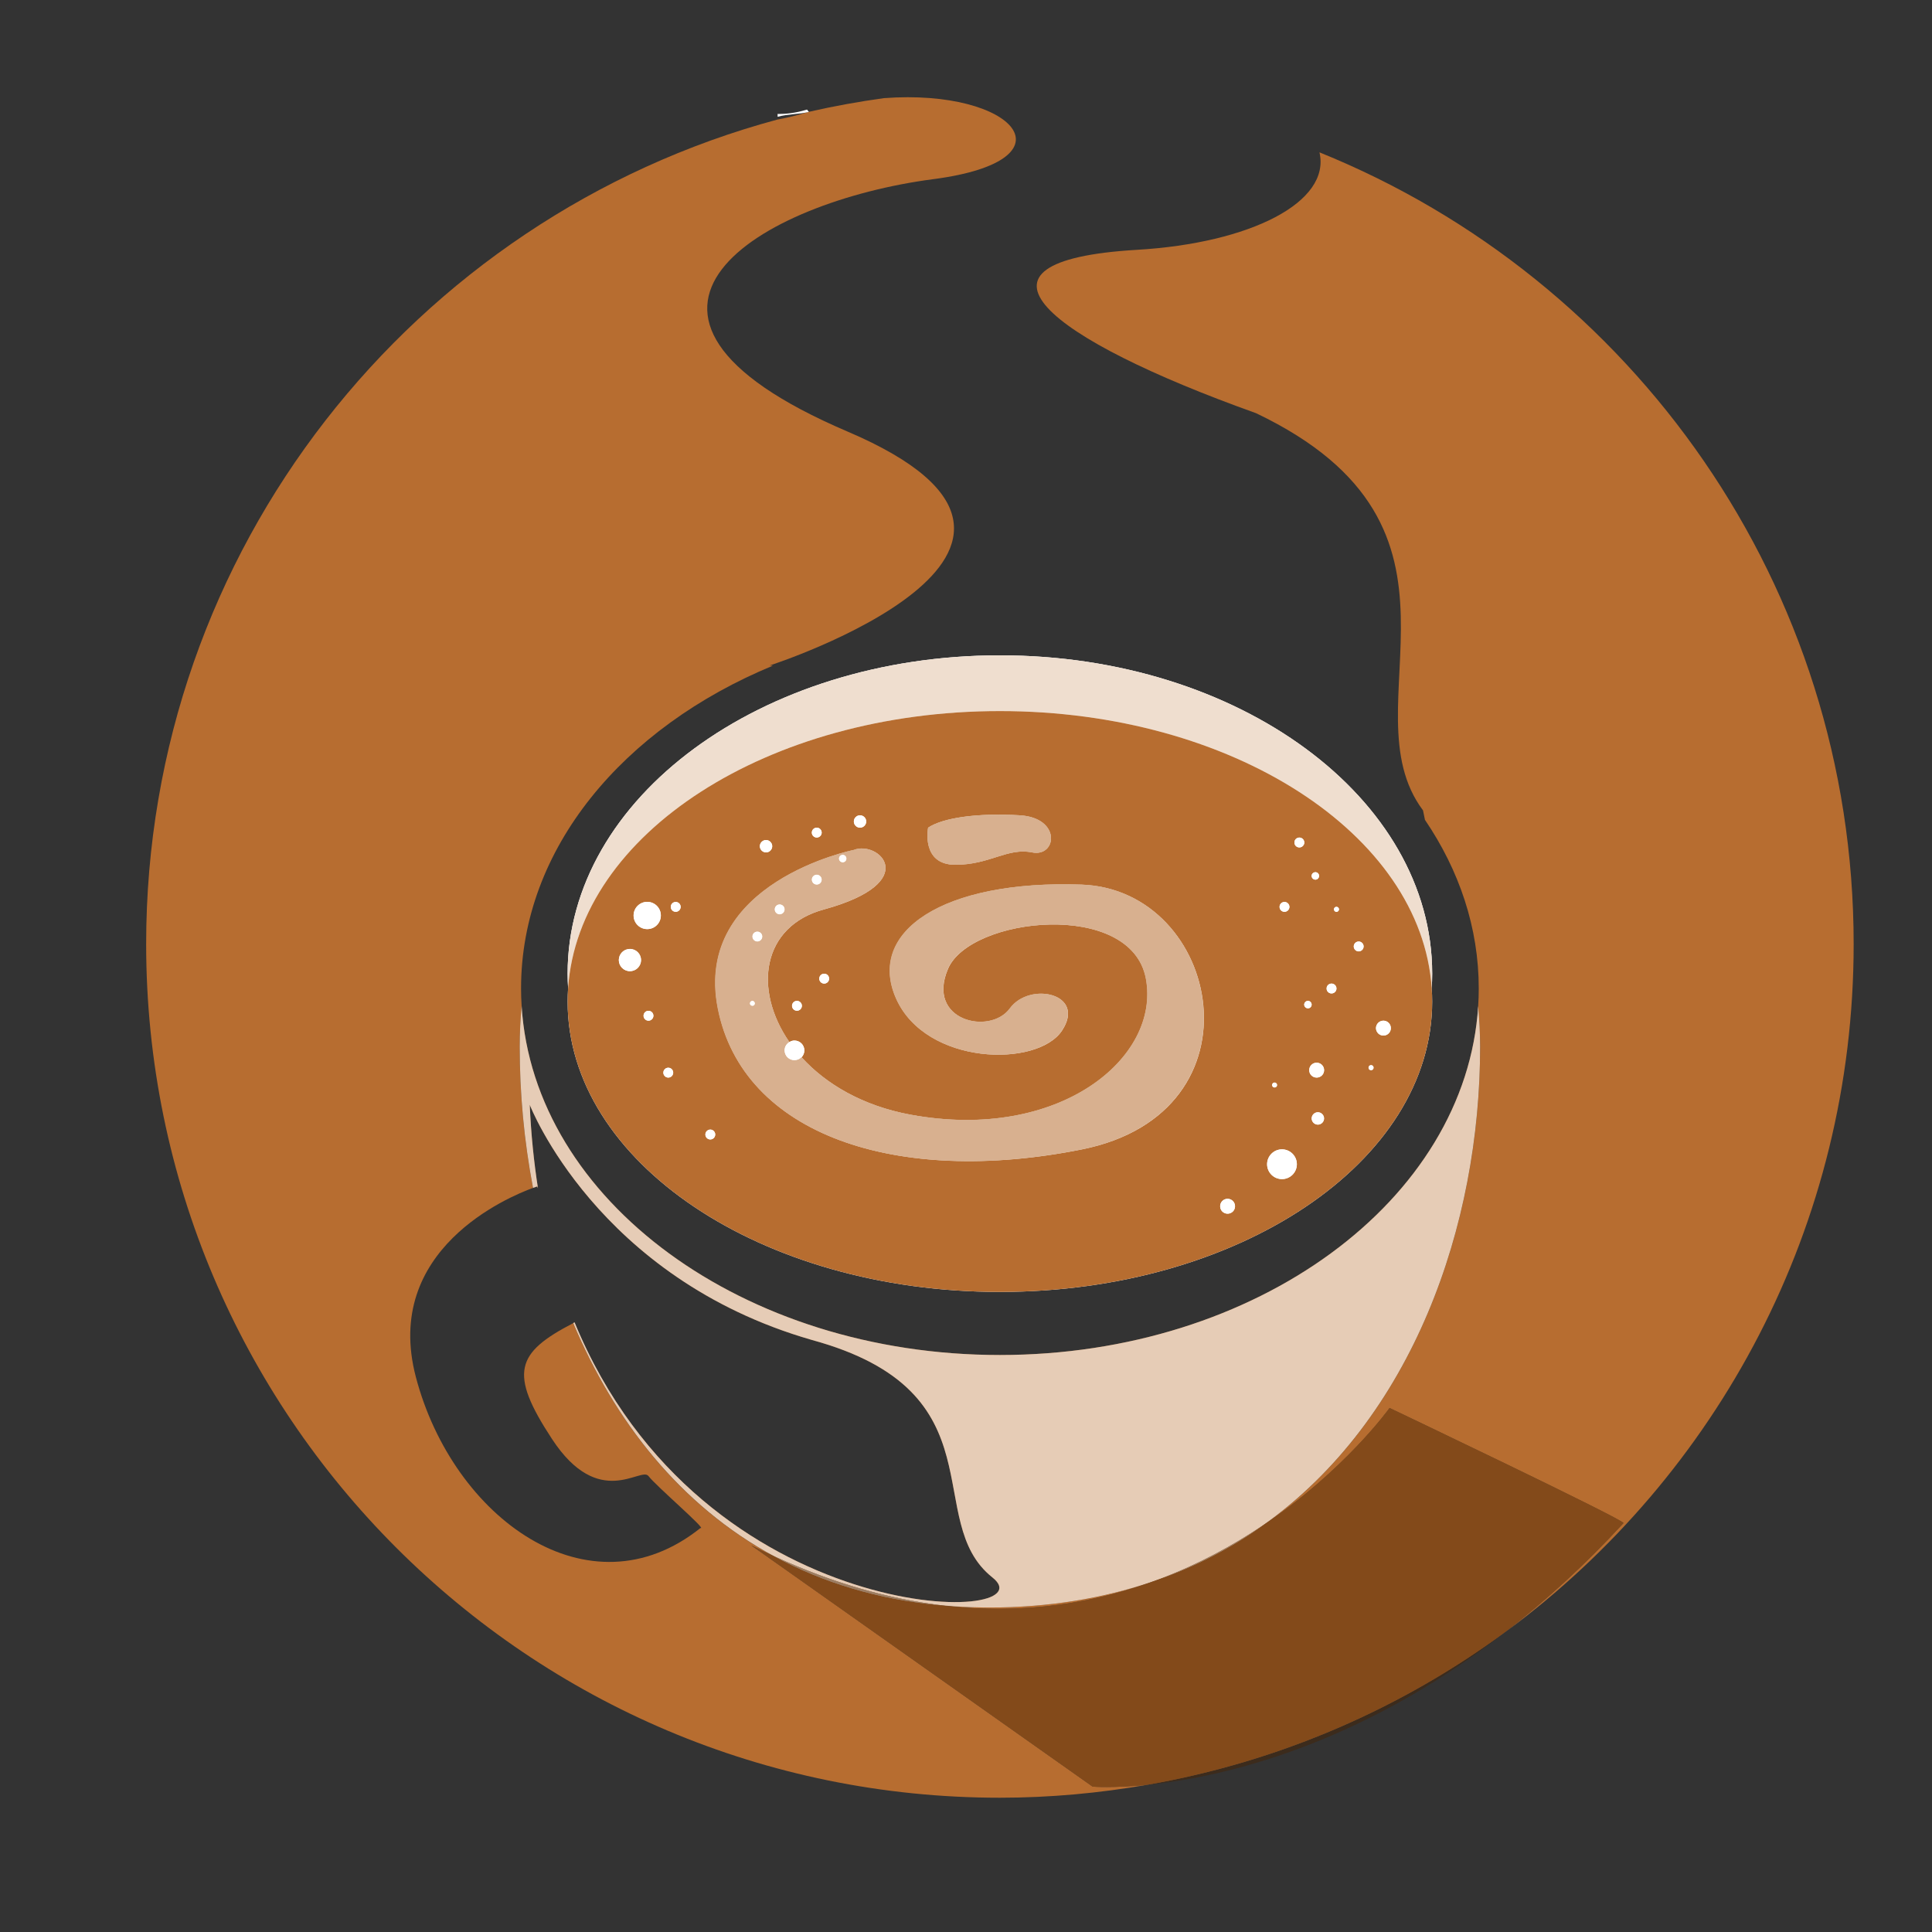 <?xml version="1.0" encoding="utf-8"?>
<!-- Generator: Adobe Illustrator 18.1.0, SVG Export Plug-In . SVG Version: 6.00 Build 0)  -->
<svg version="1.1" id="Layer_1" xmlns="http://www.w3.org/2000/svg" xmlns:xlink="http://www.w3.org/1999/xlink" x="0px" y="0px"
	 viewBox="0 0 2000 2000" enable-background="new 0 0 2000 2000" xml:space="preserve">
<rect x="0" y="0" width="2000" height="2000" fill="#333333" stroke="none"/>
<g>
	<path fill="#B76D30" d="M1131.1,1849.5l-353.5-249.8c8.1,4.1,16.1,7.9,24.1,11.6c-98.1-53-166-140.9-208.3-241.6
		c-59.4,30.8-66.9,51.5-22,119.9c48.7,74.3,92.2,28.2,99.9,38.4c7.7,10.2,61.5,56.3,53.8,53.8c-115.3,92.2-256.2-10.2-294.6-156.3
		c-34.7-132,95.8-186.5,121.3-195.8c-9.3-48.8-13.8-98.2-13.8-146c0-14.4,0.8-28.5,2-42.3c-0.4-6-0.6-12.1-0.6-18.2
		c0-144.5,105.5-270,260.7-334.1l-3.3-0.2c0,0,368.9-119.1,80.7-242.1c-288.2-123-88.4-238.2,88.4-261.3
		c149.6-19.5,84.5-94.1-50.9-83.9c-26.2,3.6-52,8.3-77.4,14.1c-0.8,0.2-1.5,0.4-2.3,0.6c-12.1,3.7-22,6-30.3,7.4
		C428.4,225.1,151.3,568.7,151.3,977.2c0,488.1,395.7,883.8,883.8,883.8c52.1,0,103.1-4.8,152.7-13.4
		C1152,1851.2,1131.1,1849.5,1131.1,1849.5z"/>
	<path fill="#B76D30" d="M974.4,1661.8c86.6,10.6,162.5-3,226.5-27.4c-49.3,17.8-104.4,28.4-165.9,29.5
		C1014.1,1664.4,993.9,1663.6,974.4,1661.8z"/>
	<path fill="#B76D30" d="M1177.2,258.6c-196,11.5-92.2,92.2,123,169.1c249.8,119.1,92.2,303.6,172.9,411.2l2,9.8
		c35.5,52.3,55.7,111.6,55.7,174.6c0,6.1-0.2,12.1-0.6,18.2c1.3,13.8,2,27.9,2,42.3c0,184.2-69.3,385.2-225.4,495.8
		c85.4-57.2,131.7-122,131.7-122s242.1,115.3,242.1,119.1c-40.5,44-81.1,80.7-120.9,111.8c217.8-161,359.2-419.5,359.2-711.2
		c0-371.1-228.8-688.6-553-819.6C1378,209.4,1294,251.7,1177.2,258.6z"/>
	<path fill="#B76D30" d="M805,123.8c10.6-2.9,21.4-5.4,32.2-7.9C826.4,118.4,815.6,121,805,123.8z"/>
	<path fill="#B76D30" d="M1532.2,1083.7c0-14.4-0.8-28.5-2-42.3c-12.4,201.1-229.3,361.3-495.1,361.3
		c-265.8,0-482.7-160.2-495.1-361.3c-1.3,13.8-2,27.9-2,42.3c0,47.8,4.5,97.2,13.8,146c2.7-1,4.3-1.5,4.3-1.5l0.8,1.9
		c-4.2-27.2-7.2-55.9-8.5-86.4c0,0,69.2,179.3,292,243.4c197.3,53.8,112.7,187,187,245.9c62.3,49.4-300,57.3-432.6-264.1
		c-0.5,0.2-0.9,0.5-1.4,0.7c42.3,100.6,110.2,188.6,208.3,241.6c61.4,28.2,119.1,44.1,172.7,50.6c19.5,1.8,39.7,2.6,60.6,2.2
		c61.5-1.2,116.6-11.7,165.9-29.5c40-15.2,75.4-34.6,105.9-55C1462.9,1469,1532.2,1267.9,1532.2,1083.7z"/>
	<path opacity="0.65" fill="#FFFFFE" d="M1532.2,1083.7c0-14.4-0.8-28.5-2-42.3c-12.4,201.1-229.3,361.3-495.1,361.3
		c-265.8,0-482.7-160.2-495.1-361.3c-1.3,13.8-2,27.9-2,42.3c0,47.8,4.5,97.2,13.8,146c2.7-1,4.3-1.5,4.3-1.5l0.8,1.9
		c-4.2-27.2-7.2-55.9-8.5-86.4c0,0,69.2,179.3,292,243.4c197.3,53.8,112.7,187,187,245.9c62.3,49.4-300,57.3-432.6-264.1
		c-0.5,0.2-0.9,0.5-1.4,0.7c42.3,100.6,110.2,188.6,208.3,241.6c61.4,28.2,119.1,44.1,172.7,50.6c19.5,1.8,39.7,2.6,60.6,2.2
		c61.5-1.2,116.6-11.7,165.9-29.5c40-15.2,75.4-34.6,105.9-55C1462.9,1469,1532.2,1267.9,1532.2,1083.7z"/>
	<path fill="#FFFFFE" d="M587.6,1007.9c0-182,200.3-329.5,447.5-329.5c247.2,0,447.5,147.5,447.5,329.5c0,5.1-0.2,10.1-0.5,15.1
		c0.3,4.6,0.5,9.1,0.5,13.8c0,166-200.3,300.6-447.5,300.6c-247.2,0-447.5-134.6-447.5-300.6c0-4.6,0.2-9.2,0.5-13.8
		C587.8,1018,587.6,1013,587.6,1007.9z"/>
	<path fill="#FFFFFE" d="M1035.1,736.1c240.3,0,436.3,127.2,447,286.9c0.3-5,0.5-10,0.5-15.1c0-182-200.3-329.5-447.5-329.5
		c-247.2,0-447.5,147.5-447.5,329.5c0,5.1,0.2,10.1,0.5,15.1C598.8,863.3,794.8,736.1,1035.1,736.1z"/>
	<path opacity="0.23" fill="#B76D30" d="M1035.1,736.1c240.3,0,436.3,127.2,447,286.9c0.3-5,0.5-10,0.5-15.1
		c0-182-200.3-329.5-447.5-329.5c-247.2,0-447.5,147.5-447.5,329.5c0,5.1,0.2,10.1,0.5,15.1C598.8,863.3,794.8,736.1,1035.1,736.1z"
		/>
	<path fill="#B76D30" d="M1035.1,1337.4c247.2,0,447.5-134.6,447.5-300.6c0-4.6-0.2-9.2-0.5-13.8c-10.7-159.7-206.7-286.9-447-286.9
		c-240.3,0-436.3,127.2-447,286.9c-0.3,4.6-0.5,9.1-0.5,13.8C587.6,1202.8,787.9,1337.4,1035.1,1337.4z M676.4,1051.5
		c0,2.8-2.3,5.1-5.1,5.1c-2.8,0-5.1-2.3-5.1-5.1c0-2.8,2.3-5.1,5.1-5.1C674.1,1046.3,676.4,1048.6,676.4,1051.5z M673.9,1008
		c0,0,2.3,0,5.1,0c2.8,0,5.1,0,5.1,0s-2.3,0-5.1,0C676.2,1008,673.9,1008,673.9,1008z M1357.8,1157.8c0-3.5,2.9-6.4,6.4-6.4
		c3.5,0,6.4,2.9,6.4,6.4c0,3.5-2.9,6.4-6.4,6.4C1360.7,1164.2,1357.8,1161.3,1357.8,1157.8z M1432.1,1056.6c4.3,0,7.7,3.5,7.7,7.7
		c0,4.3-3.4,7.7-7.7,7.7c-4.3,0-7.7-3.4-7.7-7.7C1424.5,1060,1427.9,1056.6,1432.1,1056.6z M1419.3,1102.7c1.4,0,2.6,1.2,2.6,2.6
		s-1.1,2.6-2.6,2.6c-1.4,0-2.6-1.1-2.6-2.6S1417.9,1102.7,1419.3,1102.7z M1406.5,974.6c2.8,0,5.1,2.3,5.1,5.1
		c0,2.8-2.3,5.1-5.1,5.1c-2.8,0-5.1-2.3-5.1-5.1C1401.4,976.9,1403.7,974.6,1406.5,974.6z M1383.5,938.8c1.4,0,2.6,1.1,2.6,2.6
		c0,1.4-1.2,2.6-2.6,2.6c-1.4,0-2.6-1.2-2.6-2.6C1380.9,939.9,1382,938.8,1383.5,938.8z M1378.4,1018.2c2.8,0,5.1,2.3,5.1,5.1
		c0,2.8-2.3,5.1-5.1,5.1c-2.8,0-5.1-2.3-5.1-5.1C1373.2,1020.5,1375.5,1018.2,1378.4,1018.2z M1370.7,1107.8c0,4.3-3.4,7.7-7.7,7.7
		c-4.3,0-7.7-3.4-7.7-7.7c0-4.3,3.4-7.7,7.7-7.7C1367.2,1100.2,1370.7,1103.6,1370.7,1107.8z M1361.7,902.9c2.1,0,3.8,1.7,3.8,3.8
		c0,2.1-1.7,3.9-3.8,3.9c-2.1,0-3.9-1.7-3.9-3.9C1357.8,904.6,1359.6,902.9,1361.7,902.9z M1354,1036.1c2.1,0,3.8,1.7,3.8,3.9
		c0,2.1-1.7,3.8-3.8,3.8c-2.1,0-3.9-1.7-3.9-3.8C1350.2,1037.8,1351.9,1036.1,1354,1036.1z M1345.1,867c2.8,0,5.1,2.3,5.1,5.1
		c0,2.8-2.3,5.1-5.1,5.1c-2.8,0-5.1-2.3-5.1-5.1C1339.9,869.3,1342.2,867,1345.1,867z M1329.7,933.7c2.8,0,5.1,2.3,5.1,5.1
		c0,2.8-2.3,5.1-5.1,5.1c-2.8,0-5.1-2.3-5.1-5.1C1324.6,935.9,1326.8,933.7,1329.7,933.7z M1319.4,1120.6c1.4,0,2.6,1.1,2.6,2.6
		c0,1.4-1.1,2.5-2.6,2.5c-1.4,0-2.5-1.1-2.5-2.5C1316.9,1121.8,1318,1120.6,1319.4,1120.6z M1327.1,1189.8c8.5,0,15.4,6.9,15.4,15.4
		c0,8.5-6.9,15.4-15.4,15.4c-8.5,0-15.4-6.9-15.4-15.4C1311.7,1196.7,1318.6,1189.8,1327.1,1189.8z M1270.8,1241
		c4.2,0,7.7,3.4,7.7,7.7c0,4.3-3.4,7.7-7.7,7.7c-4.3,0-7.7-3.4-7.7-7.7C1263.1,1244.5,1266.5,1241,1270.8,1241z M960.8,856.8
		c15.4-10.3,51.2-15.4,94.8-12.8c43.5,2.6,38.4,43.6,12.8,38.4c-25.6-5.1-43.6,12.8-79.4,12.8C953.1,895.2,960.8,856.8,960.8,856.8z
		 M890.3,844c3.5,0,6.4,2.9,6.4,6.4c0,3.5-2.9,6.4-6.4,6.4c-3.5,0-6.4-2.9-6.4-6.4C883.9,846.8,886.8,844,890.3,844z M845.5,856.8
		c2.8,0,5.1,2.3,5.1,5.1c0,2.9-2.3,5.1-5.1,5.1c-2.8,0-5.1-2.3-5.1-5.1C840.4,859.1,842.7,856.8,845.5,856.8z M793,869.6
		c3.5,0,6.4,2.9,6.4,6.4c0,3.5-2.9,6.4-6.4,6.4c-3.5,0-6.4-2.9-6.4-6.4C786.6,872.5,789.5,869.6,793,869.6z M883.9,879.9
		c25.6-10.3,71.7,33.3-30.7,61.5c-64.5,17.3-73.8,82.8-36,137.4c1.6-1,3.3-1.6,5.2-1.6c5.7,0,10.3,4.6,10.3,10.2
		c0,2.8-1.1,5.3-2.9,7.1c25,27.5,63,50.3,113.1,59.5c153.7,28.2,258.7-58.9,243.4-140.9c-15.4-82-181.9-64-204.9-10.2
		c-23.1,53.8,43.5,69.2,64.1,41c20.5-28.2,79.4-15.4,53.8,23.1c-25.6,38.4-140.9,35.9-171.6-33.3c-30.7-69.2,48.7-123,192.1-117.9
		c143.5,5.1,192.1,235.7,0,274.1c-192.1,38.4-351-15.4-376.6-146C717.4,913.2,883.9,879.9,883.9,879.9z M899.3,1041c0,0-2.3,0-5.1,0
		c-2.8,0-5.1,0-5.1,0s2.3,0,5.1,0C897,1041,899.3,1041,899.3,1041z M858.3,1013.1c0,2.8-2.3,5.1-5.1,5.1c-2.8,0-5.1-2.3-5.1-5.1
		c0-2.8,2.3-5.1,5.1-5.1C856,1007.9,858.3,1010.2,858.3,1013.1z M830.1,1041.2c0,2.8-2.3,5.1-5.1,5.1c-2.8,0-5.1-2.3-5.1-5.1
		c0-2.8,2.3-5.1,5.1-5.1C827.8,1036.1,830.1,1038.4,830.1,1041.2z M735.3,1169.3c2.8,0,5.1,2.3,5.1,5.1c0,2.8-2.3,5.1-5.1,5.1
		c-2.8,0-5.1-2.3-5.1-5.1C730.2,1171.6,732.5,1169.3,735.3,1169.3z M699.5,933.7c2.8,0,5.1,2.3,5.1,5.1c0,2.8-2.3,5.1-5.1,5.1
		c-2.8,0-5.1-2.3-5.1-5.1C694.4,935.9,696.7,933.7,699.5,933.7z M691.8,1105.3c2.8,0,5.1,2.3,5.1,5.1c0,2.8-2.3,5.1-5.1,5.1
		c-2.8,0-5.1-2.3-5.1-5.1C686.7,1107.6,689,1105.3,691.8,1105.3z M670,933.6c7.8,0,14.1,6.3,14.1,14.1c0,7.8-6.3,14.1-14.1,14.1
		c-7.8,0-14.1-6.3-14.1-14.1C655.9,939.9,662.2,933.6,670,933.6z M652.1,982.3c6.4,0,11.5,5.2,11.5,11.5c0,6.4-5.2,11.5-11.5,11.5
		c-6.4,0-11.5-5.2-11.5-11.5C640.6,987.5,645.7,982.3,652.1,982.3z M623,1048.9c0-1.4,0-2.6,0-2.6S623,1047.5,623,1048.9
		c0,1.4,0,2.6,0,2.6S623,1050.3,623,1048.9z"/>
	<path fill="#B76D30" d="M1119.6,1189.8c192.1-38.4,143.5-269,0-274.1c-143.5-5.1-222.9,48.7-192.1,117.9
		c30.7,69.2,146,71.7,171.6,33.3c25.6-38.4-33.3-51.2-53.8-23.1c-20.5,28.2-87.1,12.8-64.1-41c23.1-53.8,189.6-71.8,204.9,10.2
		c15.4,82-89.7,169.1-243.4,140.9c-50.1-9.2-88.1-32-113.1-59.5c-1.9,1.9-4.5,3.1-7.3,3.1c-5.7,0-10.2-4.6-10.2-10.2
		c0-3.7,2.1-6.8,5-8.6c-37.9-54.6-28.5-120.1,36-137.4c102.4-28.2,56.4-71.7,30.7-61.5c0,0-166.5,33.3-140.9,163.9
		C768.7,1174.5,927.5,1228.2,1119.6,1189.8z M872.4,885c2.1,0,3.8,1.7,3.8,3.9c0,2.1-1.7,3.8-3.8,3.8c-2.1,0-3.9-1.7-3.9-3.8
		C868.6,886.7,870.3,885,872.4,885z M845.5,905.5c2.8,0,5.1,2.3,5.1,5.1c0,2.9-2.3,5.1-5.1,5.1c-2.8,0-5.1-2.3-5.1-5.1
		C840.4,907.7,842.7,905.5,845.5,905.5z M807.1,936.2c2.8,0,5.1,2.3,5.1,5.1c0,2.9-2.3,5.1-5.1,5.1c-2.8,0-5.1-2.3-5.1-5.1
		C802,938.5,804.2,936.2,807.1,936.2z M784,964.4c2.8,0,5.1,2.3,5.1,5.1c0,2.8-2.3,5.1-5.1,5.1c-2.8,0-5.1-2.3-5.1-5.1
		C778.9,966.7,781.2,964.4,784,964.4z M778.9,1036.1c1.4,0,2.5,1.1,2.5,2.6c0,1.4-1.1,2.5-2.5,2.5c-1.4,0-2.6-1.1-2.6-2.5
		C776.3,1037.3,777.5,1036.1,778.9,1036.1z"/>
	<path opacity="0.46" fill="#FFFFFE" d="M1119.6,1189.8c192.1-38.4,143.5-269,0-274.1c-143.5-5.1-222.9,48.7-192.1,117.9
		c30.7,69.2,146,71.7,171.6,33.3c25.6-38.4-33.3-51.2-53.8-23.1c-20.5,28.2-87.1,12.8-64.1-41c23.1-53.8,189.6-71.8,204.9,10.2
		c15.4,82-89.7,169.1-243.4,140.9c-50.1-9.2-88.1-32-113.1-59.5c-1.9,1.9-4.5,3.1-7.3,3.1c-5.7,0-10.2-4.6-10.2-10.2
		c0-3.7,2.1-6.8,5-8.6c-37.9-54.6-28.5-120.1,36-137.4c102.4-28.2,56.4-71.7,30.7-61.5c0,0-166.5,33.3-140.9,163.9
		C768.7,1174.5,927.5,1228.2,1119.6,1189.8z M872.4,885c2.1,0,3.8,1.7,3.8,3.9c0,2.1-1.7,3.8-3.8,3.8c-2.1,0-3.9-1.7-3.9-3.8
		C868.6,886.7,870.3,885,872.4,885z M845.5,905.5c2.8,0,5.1,2.3,5.1,5.1c0,2.9-2.3,5.1-5.1,5.1c-2.8,0-5.1-2.3-5.1-5.1
		C840.4,907.7,842.7,905.5,845.5,905.5z M807.1,936.2c2.8,0,5.1,2.3,5.1,5.1c0,2.9-2.3,5.1-5.1,5.1c-2.8,0-5.1-2.3-5.1-5.1
		C802,938.5,804.2,936.2,807.1,936.2z M784,964.4c2.8,0,5.1,2.3,5.1,5.1c0,2.8-2.3,5.1-5.1,5.1c-2.8,0-5.1-2.3-5.1-5.1
		C778.9,966.7,781.2,964.4,784,964.4z M778.9,1036.1c1.4,0,2.5,1.1,2.5,2.6c0,1.4-1.1,2.5-2.5,2.5c-1.4,0-2.6-1.1-2.6-2.5
		C776.3,1037.3,777.5,1036.1,778.9,1036.1z"/>
	<path fill="#B76D30" d="M989,895.2c35.9,0,53.8-18,79.4-12.8c25.6,5.1,30.7-35.9-12.8-38.4c-43.6-2.5-79.4,2.6-94.8,12.8
		C960.8,856.8,953.1,895.2,989,895.2z"/>
	<path opacity="0.46" fill="#FFFFFE" d="M989,895.2c35.9,0,53.8-18,79.4-12.8c25.6,5.1,30.7-35.9-12.8-38.4
		c-43.6-2.5-79.4,2.6-94.8,12.8C960.8,856.8,953.1,895.2,989,895.2z"/>
	<path opacity="0.46" fill="#472101" d="M1187.7,1847.6c75.4-7.5,217.3-38.7,371.9-159.2C1451.9,1768.1,1325.2,1823.6,1187.7,1847.6
		z"/>
	<path fill="#B76D30" d="M1680.6,1576.6c0-3.8-242.1-119.1-242.1-119.1s-46.3,64.7-131.7,122c-31.6,22.4-66.9,40.9-105.9,55
		c-64.1,24.3-140,37.9-226.5,27.4c-65.7-6-123.1-23.8-172.7-50.6c-8-3.7-16-7.5-24.1-11.6l353.5,249.8c0,0,20.9,1.7,56.6-1.9
		c137.5-24,264.1-79.5,371.9-159.2C1599.5,1657.4,1640.1,1620.6,1680.6,1576.6z"/>
	<path opacity="0.46" fill="#472101" d="M1680.6,1576.6c0-3.8-242.1-119.1-242.1-119.1s-46.3,64.7-131.7,122
		c-31.6,22.4-66.9,40.9-105.9,55c-64.1,24.3-140,37.9-226.5,27.4c-65.7-6-123.1-23.8-172.7-50.6c-8-3.7-16-7.5-24.1-11.6
		l353.5,249.8c0,0,20.9,1.7,56.6-1.9c137.5-24,264.1-79.5,371.9-159.2C1599.5,1657.4,1640.1,1620.6,1680.6,1576.6z"/>
	<path fill="#B76D30" d="M974.4,1661.8c-53.6-6.5-111.3-22.4-172.7-50.6C851.4,1638,908.7,1655.9,974.4,1661.8z"/>
	<path opacity="0.65" fill="#FFFFFE" d="M974.4,1661.8c-53.6-6.5-111.3-22.4-172.7-50.6C851.4,1638,908.7,1655.9,974.4,1661.8z"/>
	<path opacity="0.46" fill="#472101" d="M974.4,1661.8c-53.6-6.5-111.3-22.4-172.7-50.6C851.4,1638,908.7,1655.9,974.4,1661.8z"/>
	<path fill="#B76D30" d="M1306.8,1579.5c-30.4,20.4-65.8,39.8-105.9,55C1239.9,1620.4,1275.2,1601.9,1306.8,1579.5z"/>
	<path opacity="0.65" fill="#FFFFFE" d="M1306.8,1579.5c-30.4,20.4-65.8,39.8-105.9,55C1239.9,1620.4,1275.2,1601.9,1306.8,1579.5z"
		/>
	<path opacity="0.46" fill="#472101" d="M1306.8,1579.5c-30.4,20.4-65.8,39.8-105.9,55C1239.9,1620.4,1275.2,1601.9,1306.8,1579.5z"
		/>
	<path fill="#FFFFFF" d="M837.6,115.8c0.1,0,0.1,0,0.2-0.1c-0.2,0-0.4,0.1-0.6,0.2c-10.8,2.5-21.6,2.1-32.2,5c0,0,0-2.9-0.1-2.9
		c0,0,0,0,0,0c8.3,0,18.2-0.8,30.3-4.5C836,113.3,836.8,116,837.6,115.8z"/>
	<path fill="#FFFFFF" d="M793,882.4c3.5,0,6.4-2.9,6.4-6.4c0-3.5-2.9-6.4-6.4-6.4c-3.5,0-6.4,2.9-6.4,6.4
		C786.6,879.5,789.5,882.4,793,882.4z"/>
	<path fill="#FFFFFF" d="M845.5,867c2.8,0,5.1-2.3,5.1-5.1c0-2.8-2.3-5.1-5.1-5.1c-2.8,0-5.1,2.3-5.1,5.1
		C840.4,864.8,842.7,867,845.5,867z"/>
	<path fill="#FFFFFF" d="M890.3,856.8c3.5,0,6.4-2.9,6.4-6.4c0-3.5-2.9-6.4-6.4-6.4c-3.5,0-6.4,2.9-6.4,6.4
		C883.9,853.9,886.8,856.8,890.3,856.8z"/>
	<path fill="#FFFFFF" d="M872.4,892.6c2.1,0,3.8-1.7,3.8-3.8c0-2.1-1.7-3.9-3.8-3.9c-2.1,0-3.9,1.7-3.9,3.9
		C868.6,890.9,870.3,892.6,872.4,892.6z"/>
	<path fill="#FFFFFF" d="M845.5,915.7c2.8,0,5.1-2.3,5.1-5.1c0-2.8-2.3-5.1-5.1-5.1c-2.8,0-5.1,2.3-5.1,5.1
		C840.4,913.4,842.7,915.7,845.5,915.7z"/>
	<path fill="#FFFFFF" d="M807.1,946.5c2.8,0,5.1-2.3,5.1-5.1c0-2.8-2.3-5.1-5.1-5.1c-2.8,0-5.1,2.3-5.1,5.1
		C802,944.2,804.2,946.5,807.1,946.5z"/>
	<path fill="#FFFFFF" d="M784,974.6c2.8,0,5.1-2.3,5.1-5.1c0-2.8-2.3-5.1-5.1-5.1c-2.8,0-5.1,2.3-5.1,5.1
		C778.9,972.3,781.2,974.6,784,974.6z"/>
	<path fill="#FFFFFF" d="M778.9,1041.2c1.4,0,2.5-1.1,2.5-2.5c0-1.4-1.1-2.6-2.5-2.6c-1.4,0-2.6,1.1-2.6,2.6
		C776.3,1040.1,777.5,1041.2,778.9,1041.2z"/>
	<path fill="#FFFFFF" d="M812.2,1087.3c0,5.7,4.6,10.2,10.2,10.2c2.9,0,5.5-1.2,7.3-3.1c1.8-1.8,2.9-4.4,2.9-7.1
		c0-5.7-4.6-10.2-10.3-10.2c-2,0-3.7,0.7-5.2,1.6C814.3,1080.5,812.2,1083.6,812.2,1087.3z"/>
	<path fill="#FFFFFF" d="M819.9,1041.2c0,2.8,2.3,5.1,5.1,5.1c2.8,0,5.1-2.3,5.1-5.1c0-2.8-2.3-5.1-5.1-5.1
		C822.2,1036.1,819.9,1038.4,819.9,1041.2z"/>
	<path fill="#FFFFFF" d="M848.1,1013.1c0,2.8,2.3,5.1,5.1,5.1c2.8,0,5.1-2.3,5.1-5.1c0-2.8-2.3-5.1-5.1-5.1
		C850.4,1007.9,848.1,1010.2,848.1,1013.1z"/>
	<path fill="none" stroke="#FFFFFF" stroke-width="0" stroke-linecap="round" stroke-linejoin="round" d="M889,1041c0,0,2.3,0,5.2,0
		c2.8,0,5.8,0,5.8,0"/>
	<path fill="#FFFFFF" d="M1270.8,1256.4c4.2,0,7.7-3.4,7.7-7.7c0-4.2-3.4-7.7-7.7-7.7c-4.3,0-7.7,3.4-7.7,7.7
		C1263.1,1253,1266.5,1256.4,1270.8,1256.4z"/>
	<path fill="#FFFFFF" d="M1327.1,1220.6c8.5,0,15.4-6.9,15.4-15.4c0-8.5-6.9-15.4-15.4-15.4c-8.5,0-15.4,6.9-15.4,15.4
		C1311.7,1213.7,1318.6,1220.6,1327.1,1220.6z"/>
	<path fill="#FFFFFF" d="M1370.7,1157.8c0-3.5-2.9-6.4-6.4-6.4c-3.5,0-6.4,2.9-6.4,6.4c0,3.5,2.9,6.4,6.4,6.4
		C1367.8,1164.2,1370.7,1161.3,1370.7,1157.8z"/>
	<path fill="#FFFFFF" d="M1355.3,1107.8c0,4.3,3.4,7.7,7.7,7.7c4.3,0,7.7-3.4,7.7-7.7c0-4.3-3.4-7.7-7.7-7.7
		C1358.7,1100.2,1355.3,1103.6,1355.3,1107.8z"/>
	<path fill="#FFFFFF" d="M1319.4,1125.8c1.4,0,2.6-1.1,2.6-2.5c0-1.4-1.1-2.6-2.6-2.6c-1.4,0-2.5,1.1-2.5,2.6
		C1316.9,1124.6,1318,1125.8,1319.4,1125.8z"/>
	<path fill="#FFFFFF" d="M1354,1043.8c2.1,0,3.8-1.7,3.8-3.8c0-2.1-1.7-3.9-3.8-3.9c-2.1,0-3.9,1.7-3.9,3.9
		C1350.2,1042.1,1351.9,1043.8,1354,1043.8z"/>
	<path fill="#FFFFFF" d="M1378.4,1028.4c2.8,0,5.1-2.3,5.1-5.1c0-2.8-2.3-5.1-5.1-5.1c-2.8,0-5.1,2.3-5.1,5.1
		C1373.2,1026.1,1375.5,1028.4,1378.4,1028.4z"/>
	<path fill="#FFFFFF" d="M1361.7,910.6c2.1,0,3.8-1.7,3.8-3.9c0-2.1-1.7-3.8-3.8-3.8c-2.1,0-3.9,1.7-3.9,3.8
		C1357.8,908.9,1359.6,910.6,1361.7,910.6z"/>
	<path fill="#FFFFFF" d="M1345.1,877.3c2.8,0,5.1-2.3,5.1-5.1c0-2.8-2.3-5.1-5.1-5.1c-2.8,0-5.1,2.3-5.1,5.1
		C1339.9,875,1342.2,877.3,1345.1,877.3z"/>
	<path fill="#FFFFFF" d="M1329.7,943.9c2.8,0,5.1-2.3,5.1-5.1c0-2.8-2.3-5.1-5.1-5.1c-2.8,0-5.1,2.3-5.1,5.1
		C1324.6,941.6,1326.8,943.9,1329.7,943.9z"/>
	<path fill="#FFFFFF" d="M1383.5,943.9c1.4,0,2.6-1.2,2.6-2.6c0-1.4-1.2-2.6-2.6-2.6c-1.4,0-2.6,1.1-2.6,2.6
		C1380.9,942.7,1382,943.9,1383.5,943.9z"/>
	<path fill="#FFFFFF" d="M1406.5,984.9c2.8,0,5.1-2.3,5.1-5.1c0-2.8-2.3-5.1-5.1-5.1c-2.8,0-5.1,2.3-5.1,5.1
		C1401.4,982.6,1403.7,984.9,1406.5,984.9z"/>
	<path fill="#FFFFFF" d="M1419.3,1107.8c1.4,0,2.6-1.1,2.6-2.6s-1.1-2.6-2.6-2.6c-1.4,0-2.6,1.2-2.6,2.6
		S1417.9,1107.8,1419.3,1107.8z"/>
	<path fill="#FFFFFF" d="M1432.1,1072c4.3,0,7.7-3.4,7.7-7.7c0-4.2-3.4-7.7-7.7-7.7c-4.3,0-7.7,3.5-7.7,7.7
		C1424.5,1068.5,1427.9,1072,1432.1,1072z"/>
	<path fill="none" stroke="#FFFFFF" stroke-width="0" stroke-linecap="round" stroke-linejoin="round" d="M623,1046c0,0,0,1.5,0,2.9
		c0,1.4,0,3.1,0,3.1"/>
	<path fill="#FFFFFF" d="M652.1,1005.4c6.4,0,11.5-5.2,11.5-11.5c0-6.4-5.2-11.5-11.5-11.5c-6.4,0-11.5,5.2-11.5,11.5
		C640.6,1000.2,645.7,1005.4,652.1,1005.4z"/>
	<path fill="#FFFFFF" d="M670,961.8c7.8,0,14.1-6.3,14.1-14.1c0-7.8-6.3-14.1-14.1-14.1c-7.8,0-14.1,6.3-14.1,14.1
		C655.9,955.5,662.2,961.8,670,961.8z"/>
	<path fill="#FFFFFF" d="M699.5,943.9c2.8,0,5.1-2.3,5.1-5.1c0-2.8-2.3-5.1-5.1-5.1c-2.8,0-5.1,2.3-5.1,5.1
		C694.4,941.6,696.7,943.9,699.5,943.9z"/>
	<path fill="none" stroke="#FFFFFF" stroke-width="0" stroke-linecap="round" stroke-linejoin="round" d="M674,1008c0,0,2.2,0,5,0
		c2.8,0,5,0,5,0"/>
	<path fill="#FFFFFF" d="M666.2,1051.5c0,2.8,2.3,5.1,5.1,5.1c2.8,0,5.1-2.3,5.1-5.1c0-2.8-2.3-5.1-5.1-5.1
		C668.5,1046.3,666.2,1048.6,666.2,1051.5z"/>
	<path fill="#FFFFFF" d="M691.8,1115.5c2.8,0,5.1-2.3,5.1-5.1c0-2.8-2.3-5.1-5.1-5.1c-2.8,0-5.1,2.3-5.1,5.1
		C686.7,1113.2,689,1115.5,691.8,1115.5z"/>
	<path fill="#FFFFFF" d="M735.3,1179.6c2.8,0,5.1-2.3,5.1-5.1c0-2.8-2.3-5.1-5.1-5.1c-2.8,0-5.1,2.3-5.1,5.1
		C730.2,1177.3,732.5,1179.6,735.3,1179.6z"/>
</g>
</svg>
